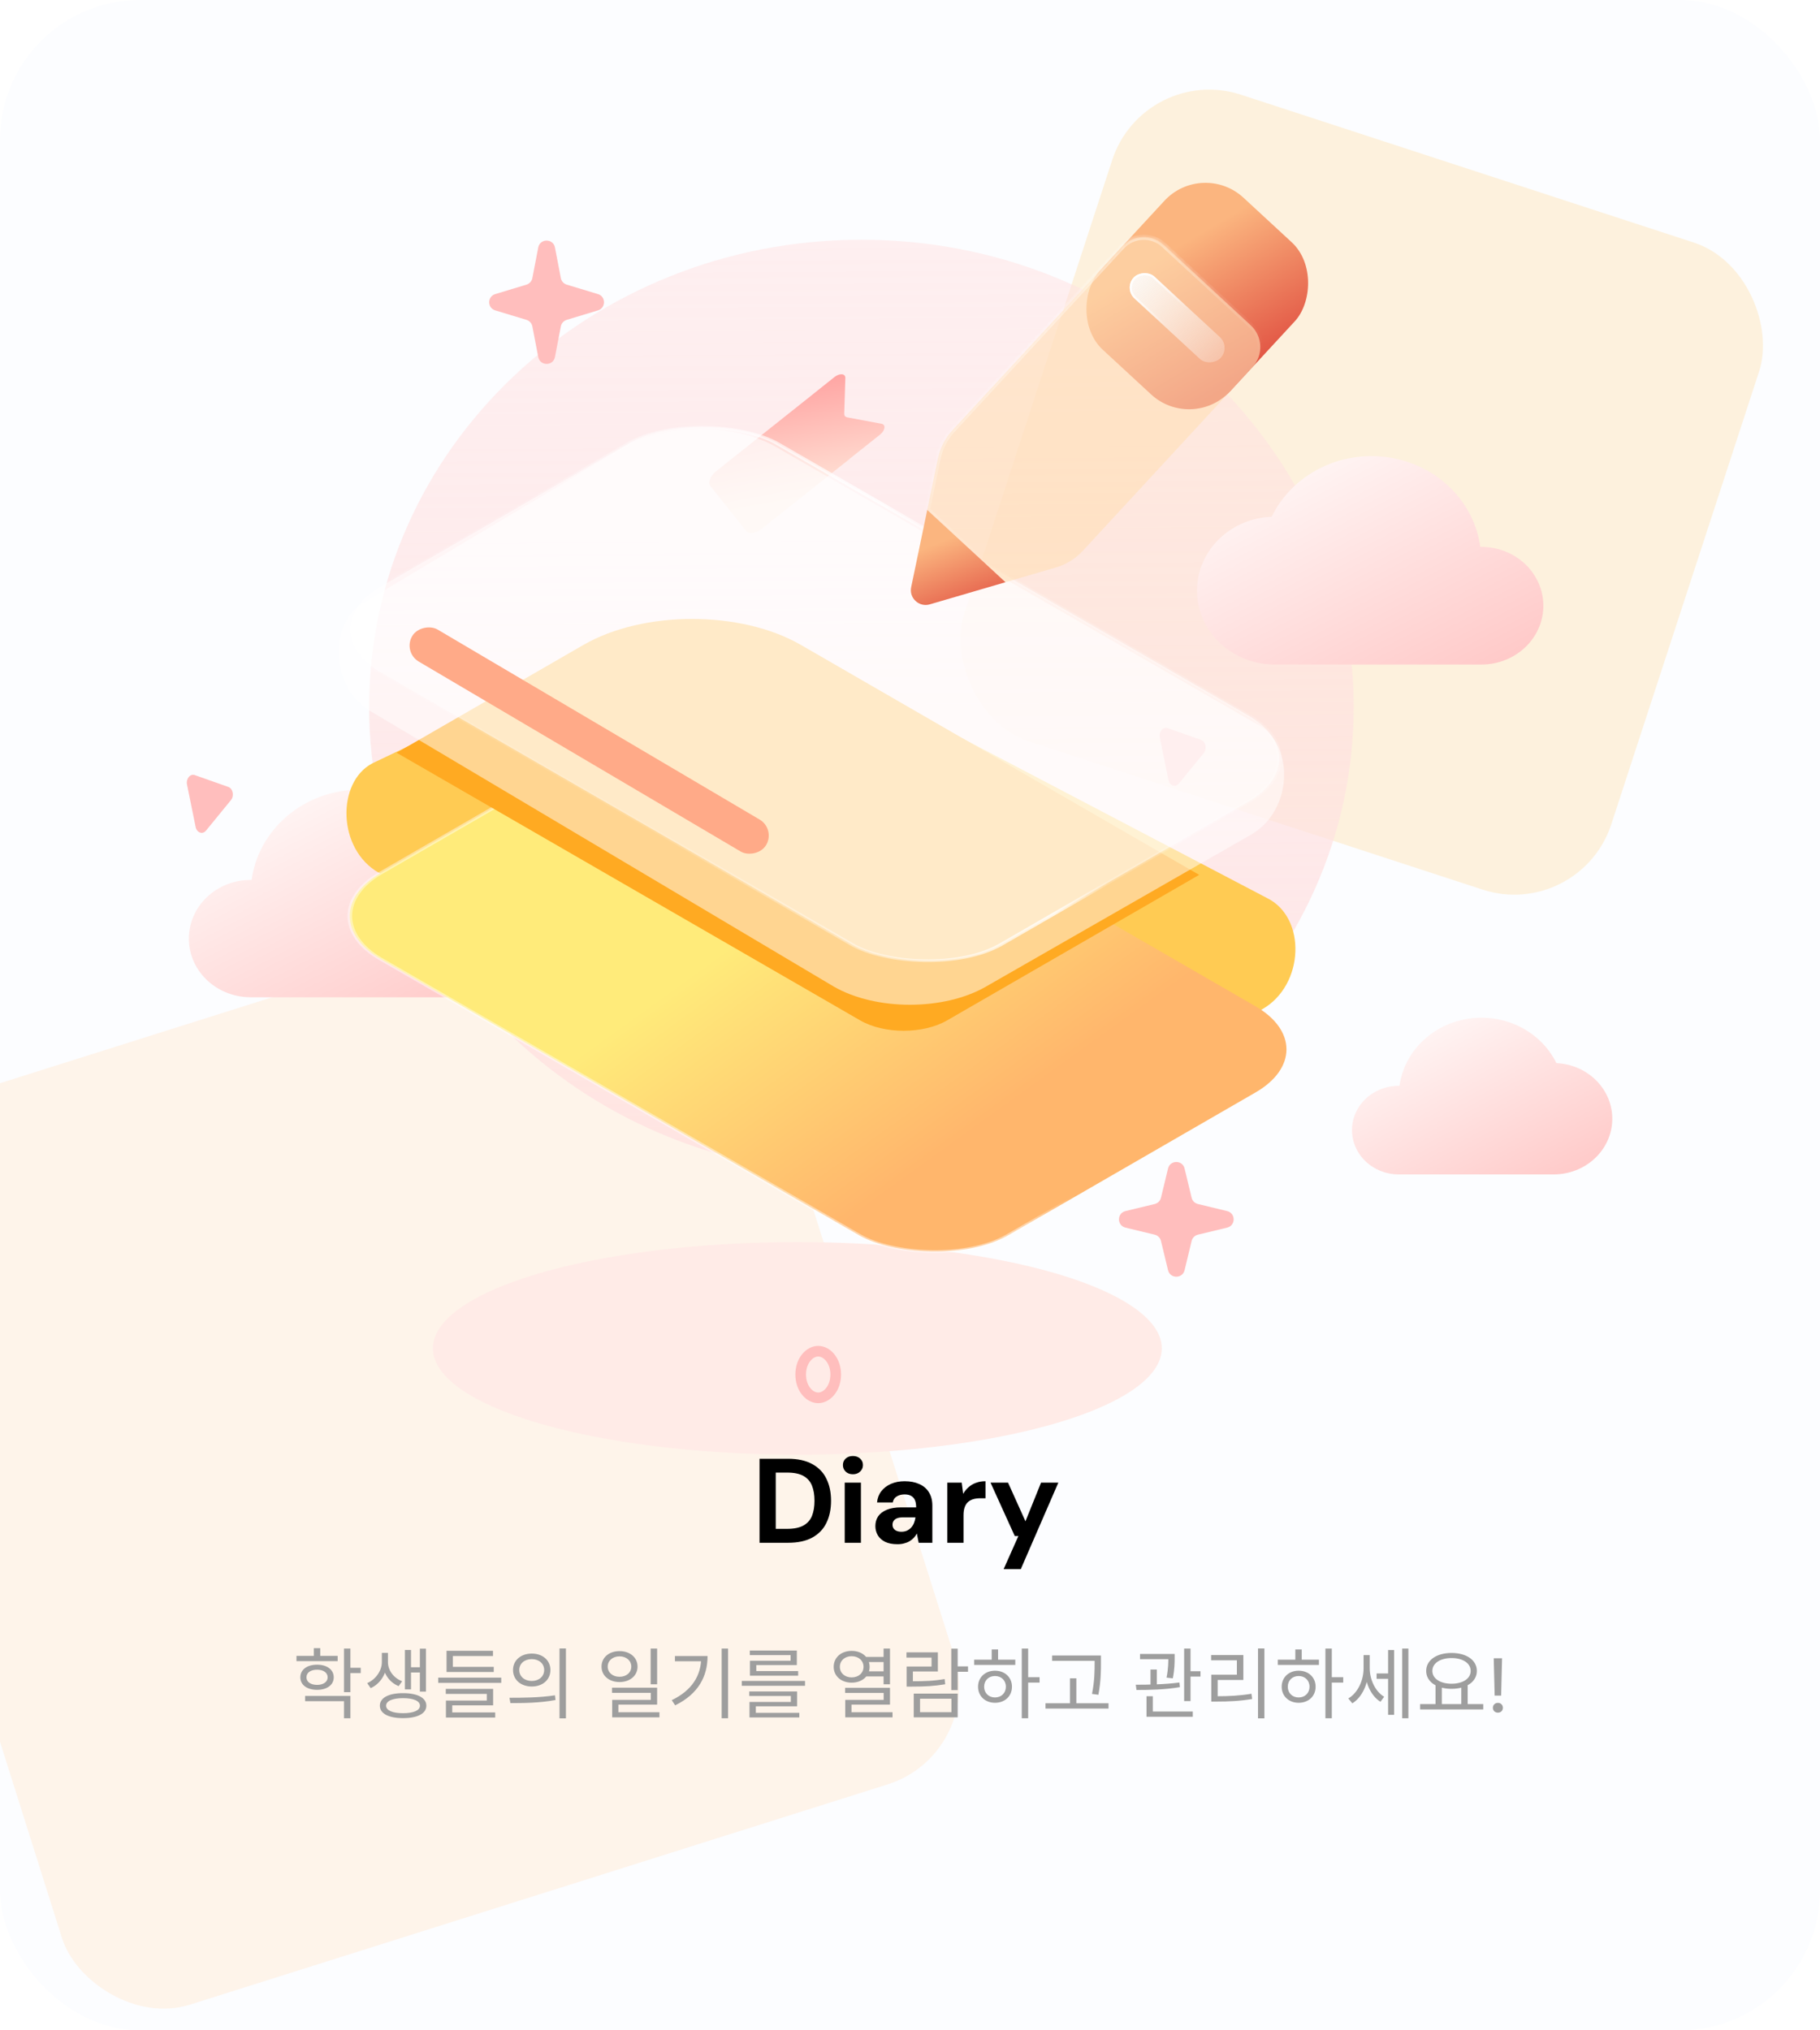 <svg width="260" height="290" viewBox="0 0 260 290" fill="none" xmlns="http://www.w3.org/2000/svg">
<g clip-path="url(#clip0_147_3863)">
<rect width="260" height="290" rx="20" fill="#FCFDFF"/>
<g opacity="0.8" filter="url(#filter0_f_147_3863)">
<rect x="-27" y="163.241" width="133.679" height="133.679" rx="14.583" transform="rotate(-17.519 -27 163.241)" fill="#FFF1E5"/>
</g>
<g opacity="0.8" filter="url(#filter1_f_147_3863)">
<rect x="163.412" y="9" width="97.221" height="97.221" rx="14.583" transform="rotate(18.079 163.412 9)" fill="#FFE0AB" fill-opacity="0.51"/>
</g>
<g filter="url(#filter2_f_147_3863)">
<ellipse cx="113.907" cy="192.59" rx="52.067" ry="15.179" fill="#FFEBE7"/>
</g>
<path d="M123.06 167.705C161.9 167.705 193.387 137.827 193.387 100.972C193.387 64.116 161.9 34.239 123.06 34.239C84.219 34.239 52.732 64.116 52.732 100.972C52.732 137.827 84.219 167.705 123.06 167.705Z" fill="url(#paint0_linear_147_3863)"/>
<path d="M193.141 161.41C193.141 163.091 193.844 164.703 195.097 165.891C196.349 167.08 198.048 167.747 199.819 167.747H221.991C224.176 167.737 226.269 166.917 227.826 165.462C229.383 164.008 230.28 162.035 230.326 159.962C230.372 157.89 229.564 155.882 228.073 154.367C226.582 152.852 224.526 151.949 222.344 151.851C221.268 149.651 219.469 147.842 217.217 146.695C214.965 145.548 212.382 145.125 209.855 145.49C207.328 145.855 204.994 146.987 203.204 148.718C201.413 150.448 200.262 152.683 199.924 155.087H199.824C198.054 155.086 196.356 155.751 195.103 156.937C193.85 158.122 193.144 159.731 193.141 161.41V161.41Z" fill="url(#paint1_linear_147_3863)"/>
<path d="M26.98 134.069C26.979 136.099 27.756 138.059 29.165 139.586C30.575 141.112 32.521 142.1 34.642 142.366C35.027 142.417 35.416 142.443 35.806 142.443H65.142C65.782 142.442 66.42 142.392 67.051 142.294C69.763 141.865 72.211 140.496 73.919 138.452C75.628 136.407 76.475 133.834 76.297 131.23C76.119 128.627 74.927 126.179 72.954 124.361C70.982 122.544 68.368 121.487 65.62 121.395C64.201 118.477 61.82 116.075 58.838 114.552C55.855 113.029 52.432 112.467 49.083 112.951C45.735 113.434 42.642 114.937 40.273 117.234C37.903 119.53 36.383 122.495 35.944 125.682H35.806C34.645 125.682 33.497 125.899 32.425 126.32C31.353 126.742 30.38 127.36 29.56 128.139C28.741 128.918 28.091 129.843 27.648 130.86C27.206 131.878 26.979 132.968 26.98 134.069V134.069Z" fill="url(#paint2_linear_147_3863)"/>
<path d="M165.689 105.356C165.519 104.519 166.138 103.762 166.801 103.995L171.59 105.683C172.25 105.916 172.459 106.958 171.967 107.561L168.406 111.92C167.913 112.523 167.088 112.236 166.918 111.402L165.689 105.356Z" fill="#FFBEBD"/>
<path d="M26.718 112.072C26.548 111.235 27.166 110.478 27.829 110.711L32.619 112.4C33.279 112.632 33.487 113.674 32.995 114.278L29.434 118.636C28.942 119.239 28.116 118.952 27.947 118.119L26.718 112.072Z" fill="#FFBEBD"/>
<path d="M76.892 35.35C77.145 34.035 79.027 34.035 79.28 35.35L80.121 39.723C80.207 40.166 80.531 40.526 80.963 40.657L85.424 42.007C86.575 42.356 86.575 43.986 85.424 44.334L80.963 45.685C80.531 45.816 80.207 46.175 80.121 46.619L79.28 50.992C79.027 52.306 77.145 52.306 76.892 50.992L76.05 46.619C75.965 46.175 75.641 45.816 75.209 45.685L70.748 44.334C69.597 43.986 69.597 42.356 70.748 42.007L75.209 40.657C75.641 40.526 75.965 40.166 76.05 39.723L76.892 35.35Z" fill="#FFBEBD"/>
<path d="M119.388 196.328C119.388 198.336 118.116 199.658 116.887 199.658C115.657 199.658 114.385 198.336 114.385 196.328C114.385 194.319 115.657 192.997 116.887 192.997C118.116 192.997 119.388 194.319 119.388 196.328Z" stroke="#FFBEBD" stroke-width="1.52"/>
<path d="M171.927 143.21C171.927 145.219 170.656 146.541 169.426 146.541C168.196 146.541 166.925 145.219 166.925 143.21C166.925 141.201 168.196 139.88 169.426 139.88C170.656 139.88 171.927 141.201 171.927 143.21Z" stroke="#FC9999" stroke-width="1.52"/>
<path d="M220.478 86.515C220.48 88.553 219.701 90.522 218.286 92.055C216.871 93.588 214.917 94.581 212.788 94.848C212.399 94.895 212.007 94.919 211.615 94.92H182.149C181.51 94.919 180.871 94.869 180.241 94.771C177.532 94.328 175.092 92.949 173.391 90.901C171.689 88.853 170.846 86.28 171.023 83.677C171.201 81.075 172.387 78.626 174.353 76.804C176.319 74.981 178.926 73.913 181.672 73.805C183.095 70.872 185.485 68.458 188.48 66.927C191.476 65.396 194.915 64.831 198.279 65.317C201.642 65.803 204.748 67.313 207.128 69.621C209.508 71.928 211.032 74.908 211.472 78.109H211.605C212.77 78.107 213.923 78.323 214.999 78.745C216.076 79.167 217.054 79.786 217.878 80.566C218.702 81.347 219.356 82.274 219.802 83.295C220.248 84.316 220.478 85.41 220.478 86.515Z" fill="url(#paint3_linear_147_3863)"/>
<path d="M166.862 166.903C167.162 165.662 168.926 165.662 169.226 166.903L170.234 171.078C170.341 171.521 170.687 171.867 171.13 171.974L175.305 172.982C176.546 173.282 176.546 175.046 175.305 175.346L171.13 176.354C170.687 176.461 170.341 176.807 170.234 177.25L169.226 181.425C168.926 182.666 167.162 182.666 166.862 181.425L165.854 177.25C165.747 176.807 165.401 176.461 164.958 176.354L160.783 175.346C159.542 175.046 159.542 173.282 160.783 172.982L164.958 171.974C165.401 171.867 165.747 171.521 165.854 171.078L166.862 166.903Z" fill="#FFBEBD"/>
<path d="M42.356 236.517H48.239V237.266H42.356V236.517ZM45.298 237.773C46.708 237.773 47.677 238.478 47.677 239.58C47.677 240.67 46.708 241.364 45.298 241.364C43.866 241.364 42.907 240.67 42.907 239.58C42.907 238.478 43.866 237.773 45.298 237.773ZM45.298 238.489C44.383 238.489 43.778 238.908 43.778 239.58C43.778 240.23 44.383 240.659 45.298 240.659C46.19 240.659 46.807 240.23 46.807 239.58C46.807 238.908 46.19 238.489 45.298 238.489ZM49.143 235.47H50.057V241.695H49.143V235.47ZM49.804 238.214H51.533V238.974H49.804V238.214ZM43.59 242.235H50.057V245.429H49.143V242.984H43.59V242.235ZM44.835 235.415H45.749V236.936H44.835V235.415ZM54.551 236.087H55.278V237.42C55.278 238.908 54.419 240.472 52.953 241.122L52.458 240.406C53.769 239.833 54.551 238.544 54.551 237.42V236.087ZM54.694 236.087H55.421V237.42C55.421 238.522 56.17 239.646 57.448 240.141L56.952 240.835C55.52 240.263 54.694 238.886 54.694 237.42V236.087ZM59.982 235.481H60.852V241.618H59.982V235.481ZM58.396 238.136H60.279V238.886H58.396V238.136ZM57.845 235.669H58.715V241.298H57.845V235.669ZM57.58 241.838C59.629 241.838 60.907 242.499 60.907 243.634C60.907 244.757 59.629 245.407 57.58 245.407C55.52 245.407 54.264 244.757 54.264 243.634C54.264 242.499 55.52 241.838 57.58 241.838ZM57.58 242.554C56.082 242.554 55.157 242.951 55.157 243.634C55.157 244.306 56.082 244.702 57.58 244.702C59.079 244.702 59.993 244.306 59.993 243.634C59.993 242.951 59.079 242.554 57.58 242.554ZM62.603 239.624H71.604V240.373H62.603V239.624ZM63.793 238.081H70.535V238.819H63.793V238.081ZM63.793 235.79H70.425V236.539H64.696V238.676H63.793V235.79ZM63.683 241.232H70.447V243.579H64.608V244.834H63.705V242.896H69.543V241.948H63.683V241.232ZM63.705 244.592H70.744V245.319H63.705V244.592ZM75.965 236.186C77.519 236.186 78.631 237.145 78.631 238.533C78.631 239.932 77.519 240.891 75.965 240.891C74.412 240.891 73.288 239.932 73.288 238.533C73.288 237.145 74.412 236.186 75.965 236.186ZM75.965 236.98C74.93 236.98 74.181 237.608 74.181 238.533C74.181 239.458 74.93 240.097 75.965 240.097C76.99 240.097 77.739 239.458 77.739 238.533C77.739 237.608 76.99 236.98 75.965 236.98ZM79.931 235.459H80.846V245.44H79.931V235.459ZM72.914 243.259L72.781 242.499C74.599 242.499 77.111 242.488 79.281 242.146L79.358 242.818C77.122 243.248 74.687 243.259 72.914 243.259ZM88.499 235.834C89.986 235.834 91.077 236.737 91.077 238.048C91.077 239.348 89.986 240.252 88.499 240.252C87.023 240.252 85.932 239.348 85.932 238.048C85.932 236.737 87.023 235.834 88.499 235.834ZM88.499 236.583C87.541 236.583 86.814 237.189 86.814 238.048C86.814 238.908 87.541 239.502 88.499 239.502C89.469 239.502 90.185 238.908 90.185 238.048C90.185 237.189 89.469 236.583 88.499 236.583ZM92.95 235.47H93.875V240.571H92.95V235.47ZM87.43 241.056H93.875V243.479H88.345V244.978H87.453V242.796H92.972V241.794H87.43V241.056ZM87.453 244.57H94.206V245.297H87.453V244.57ZM103.095 235.47H104.01V245.429H103.095V235.47ZM100.176 236.539H101.079C101.079 239.425 99.779 241.948 96.452 243.579L95.968 242.84C98.843 241.452 100.176 239.337 100.176 236.693V236.539ZM96.419 236.539H100.572V237.288H96.419V236.539ZM105.97 240.097H115.003V240.791H105.97V240.097ZM107.038 241.596H113.868V243.722H107.975V244.89H107.071V243.094H112.976V242.246H107.038V241.596ZM107.071 244.647H114.188V245.308H107.071V244.647ZM107.115 235.757H113.835V237.828H108.041V238.908H107.137V237.211H112.943V236.407H107.115V235.757ZM107.137 238.687H114.023V239.348H107.137V238.687ZM123.615 236.66H126.446V237.398H123.615V236.66ZM123.615 238.72H126.446V239.447H123.615V238.72ZM121.665 235.801C123.152 235.801 124.232 236.737 124.232 238.081C124.232 239.403 123.152 240.34 121.665 240.34C120.178 240.34 119.098 239.403 119.098 238.081C119.098 236.737 120.178 235.801 121.665 235.801ZM121.665 236.561C120.685 236.561 119.98 237.189 119.98 238.081C119.98 238.963 120.685 239.591 121.665 239.591C122.646 239.591 123.362 238.963 123.362 238.081C123.362 237.189 122.646 236.561 121.665 236.561ZM126.226 235.47H127.14V240.571H126.226V235.47ZM120.729 241.078H127.14V243.479H121.643V244.978H120.751V242.796H126.237V241.805H120.729V241.078ZM120.751 244.57H127.504V245.297H120.751V244.57ZM135.898 235.481H136.812V241.408H135.898V235.481ZM136.537 238.015H138.288V238.786H136.537V238.015ZM130.533 241.904H136.812V245.297H130.533V241.904ZM135.92 242.631H131.436V244.559H135.92V242.631ZM129.519 240.141H130.301C132.108 240.141 133.397 240.097 134.95 239.822L135.027 240.571C133.452 240.835 132.141 240.902 130.301 240.902H129.519V240.141ZM129.497 236.01H133.981V238.742H130.412V240.571H129.519V238.037H133.078V236.759H129.497V236.01ZM145.966 235.47H146.88V245.429H145.966V235.47ZM146.66 239.558H148.511V240.329H146.66V239.558ZM139.169 237.057H145.041V237.806H139.169V237.057ZM142.143 238.632C143.553 238.632 144.567 239.58 144.567 240.924C144.567 242.268 143.553 243.215 142.143 243.215C140.744 243.215 139.72 242.268 139.72 240.924C139.72 239.58 140.744 238.632 142.143 238.632ZM142.143 239.392C141.24 239.392 140.59 240.02 140.59 240.924C140.59 241.816 141.24 242.455 142.143 242.455C143.047 242.455 143.697 241.816 143.697 240.924C143.697 240.02 143.047 239.392 142.143 239.392ZM141.67 235.592H142.584V237.398H141.67V235.592ZM150.306 236.462H156.717V237.222H150.306V236.462ZM149.358 243.281H158.359V244.041H149.358V243.281ZM152.85 239.723H153.765V243.656H152.85V239.723ZM156.376 236.462H157.279V237.453C157.279 238.687 157.279 240.053 156.916 242.069L156.001 241.948C156.376 240.042 156.376 238.643 156.376 237.453V236.462ZM162.862 236.242H167.268V236.991H162.862V236.242ZM164.36 238.467H165.263V240.957H164.36V238.467ZM166.905 236.242H167.808V236.77C167.808 237.42 167.808 238.412 167.544 239.723L166.651 239.624C166.905 238.313 166.905 237.409 166.905 236.77V236.242ZM169.163 235.47H170.077V242.973H169.163V235.47ZM169.659 238.709H171.499V239.469H169.659V238.709ZM163.787 244.46H170.397V245.209H163.787V244.46ZM163.787 242.279H164.69V244.691H163.787V242.279ZM162.355 241.386L162.256 240.637C164.029 240.637 166.475 240.593 168.491 240.318L168.557 240.979C166.486 241.342 164.106 241.386 162.355 241.386ZM179.716 235.459H180.63V245.44H179.716V235.459ZM173.04 242.279H173.866C175.53 242.279 177.017 242.213 178.78 241.926L178.879 242.675C177.072 242.973 175.574 243.039 173.866 243.039H173.04V242.279ZM173.018 236.396H177.623V239.954H173.954V242.565H173.04V239.205H176.697V237.145H173.018V236.396ZM189.344 235.47H190.258V245.429H189.344V235.47ZM190.038 239.558H191.888V240.329H190.038V239.558ZM182.546 237.057H188.418V237.806H182.546V237.057ZM185.521 238.632C186.931 238.632 187.945 239.58 187.945 240.924C187.945 242.268 186.931 243.215 185.521 243.215C184.122 243.215 183.097 242.268 183.097 240.924C183.097 239.58 184.122 238.632 185.521 238.632ZM185.521 239.392C184.618 239.392 183.968 240.02 183.968 240.924C183.968 241.816 184.618 242.455 185.521 242.455C186.424 242.455 187.074 241.816 187.074 240.924C187.074 240.02 186.424 239.392 185.521 239.392ZM185.047 235.592H185.962V237.398H185.047V235.592ZM196.658 239.029H198.564V239.789H196.658V239.029ZM194.796 236.407H195.512V238.302C195.512 240.384 194.642 242.4 193.188 243.292L192.615 242.598C193.981 241.794 194.796 240.009 194.796 238.302V236.407ZM194.972 236.407H195.677V238.269C195.677 239.866 196.426 241.563 197.737 242.356L197.209 243.072C195.776 242.19 194.972 240.208 194.972 238.269V236.407ZM200.315 235.47H201.197V245.429H200.315V235.47ZM198.299 235.68H199.158V244.934H198.299V235.68ZM205.073 240.593H205.977V243.579H205.073V240.593ZM208.753 240.593H209.667V243.579H208.753V240.593ZM202.87 243.402H211.893V244.162H202.87V243.402ZM207.365 236.098C209.469 236.098 210.978 237.101 210.978 238.665C210.978 240.219 209.469 241.221 207.365 241.221C205.25 241.221 203.74 240.219 203.74 238.665C203.74 237.101 205.25 236.098 207.365 236.098ZM207.365 236.825C205.768 236.825 204.622 237.553 204.622 238.665C204.622 239.767 205.768 240.494 207.365 240.494C208.962 240.494 210.097 239.767 210.097 238.665C210.097 237.553 208.962 236.825 207.365 236.825ZM213.522 242.19L213.39 236.858H214.58L214.448 242.19H213.522ZM213.985 244.625C213.779 244.625 213.607 244.559 213.467 244.427C213.335 244.287 213.269 244.122 213.269 243.931C213.269 243.733 213.335 243.568 213.467 243.435C213.607 243.296 213.779 243.226 213.985 243.226C214.198 243.226 214.371 243.296 214.503 243.435C214.635 243.568 214.701 243.733 214.701 243.931C214.701 244.122 214.635 244.287 214.503 244.427C214.371 244.559 214.198 244.625 213.985 244.625Z" fill="#9E9E9E"/>
<path d="M108.508 220.36V208.364H112.586C113.98 208.364 115.128 208.616 116.031 209.118C116.945 209.61 117.619 210.307 118.053 211.209C118.498 212.1 118.721 213.151 118.721 214.362C118.721 215.573 118.498 216.63 118.053 217.533C117.619 218.424 116.945 219.121 116.031 219.623C115.128 220.114 113.974 220.36 112.569 220.36H108.508ZM110.821 218.372H112.449C113.432 218.372 114.208 218.212 114.78 217.892C115.351 217.573 115.756 217.116 115.996 216.521C116.236 215.916 116.356 215.196 116.356 214.362C116.356 213.517 116.236 212.797 115.996 212.203C115.756 211.597 115.351 211.135 114.78 210.815C114.208 210.495 113.432 210.335 112.449 210.335H110.821V218.372ZM120.674 220.36V211.775H122.988V220.36H120.674ZM121.84 210.575C121.417 210.575 121.074 210.449 120.812 210.198C120.549 209.947 120.417 209.632 120.417 209.255C120.417 208.878 120.549 208.57 120.812 208.33C121.074 208.09 121.417 207.97 121.84 207.97C122.262 207.97 122.605 208.09 122.868 208.33C123.142 208.57 123.279 208.878 123.279 209.255C123.279 209.632 123.142 209.947 122.868 210.198C122.605 210.449 122.262 210.575 121.84 210.575ZM128.222 220.566C127.502 220.566 126.908 220.452 126.44 220.223C125.971 219.983 125.623 219.669 125.395 219.28C125.166 218.881 125.052 218.446 125.052 217.978C125.052 217.453 125.183 216.99 125.446 216.59C125.72 216.19 126.131 215.876 126.68 215.647C127.228 215.419 127.914 215.305 128.736 215.305H130.878C130.878 214.882 130.821 214.539 130.707 214.277C130.593 214.002 130.41 213.797 130.159 213.66C129.919 213.523 129.604 213.454 129.216 213.454C128.782 213.454 128.411 213.551 128.102 213.745C127.794 213.928 127.605 214.214 127.537 214.602H125.292C125.349 213.985 125.549 213.454 125.892 213.008C126.246 212.551 126.708 212.197 127.28 211.946C127.862 211.695 128.513 211.569 129.233 211.569C130.044 211.569 130.747 211.706 131.341 211.98C131.935 212.243 132.392 212.637 132.712 213.163C133.032 213.677 133.192 214.305 133.192 215.048V220.36H131.238L130.981 219.041C130.855 219.269 130.707 219.475 130.536 219.657C130.364 219.84 130.164 220 129.936 220.137C129.707 220.274 129.45 220.377 129.165 220.446C128.879 220.526 128.565 220.566 128.222 220.566ZM128.771 218.784C129.068 218.784 129.33 218.732 129.559 218.629C129.799 218.515 130.004 218.367 130.176 218.184C130.347 217.99 130.478 217.772 130.57 217.533C130.673 217.281 130.741 217.018 130.776 216.744V216.727H129.01C128.656 216.727 128.365 216.773 128.136 216.864C127.919 216.956 127.759 217.081 127.657 217.241C127.554 217.39 127.502 217.567 127.502 217.772C127.502 217.99 127.554 218.172 127.657 218.321C127.759 218.469 127.908 218.584 128.102 218.664C128.296 218.744 128.519 218.784 128.771 218.784ZM135.333 220.36V211.775H137.39L137.595 213.368C137.812 212.991 138.075 212.671 138.384 212.409C138.692 212.134 139.046 211.929 139.446 211.792C139.846 211.643 140.291 211.569 140.783 211.569V214.002H140.046C139.692 214.002 139.366 214.042 139.069 214.122C138.783 214.202 138.532 214.334 138.315 214.516C138.098 214.699 137.932 214.951 137.818 215.27C137.704 215.579 137.647 215.962 137.647 216.419V220.36H135.333ZM143.375 224.13L145.483 219.4H144.968L141.507 211.775H144.009L146.494 217.293L148.721 211.775H151.189L145.825 224.13H143.375Z" fill="black"/>
<path d="M101.483 69.423L106.586 75.841C106.776 76.079 107.12 76.18 107.543 76.119C107.966 76.058 108.433 75.842 108.841 75.517L121.341 65.579L121.332 65.568L125.722 62.078C125.891 61.943 126.037 61.785 126.147 61.619C126.256 61.453 126.325 61.284 126.347 61.129C126.368 60.974 126.342 60.838 126.27 60.733C126.198 60.629 126.084 60.559 125.937 60.532L121.018 59.611C120.885 59.585 120.778 59.525 120.706 59.435C120.635 59.344 120.6 59.227 120.605 59.091L120.763 53.986C120.767 53.837 120.724 53.711 120.638 53.619C120.551 53.527 120.424 53.472 120.268 53.459C120.112 53.446 119.933 53.475 119.747 53.545C119.561 53.614 119.375 53.721 119.207 53.855L114.81 57.364L102.305 67.306C101.9 67.63 101.586 68.034 101.432 68.431C101.278 68.827 101.296 69.184 101.483 69.423V69.423Z" fill="url(#paint4_linear_147_3863)"/>
<path d="M54.158 124.685C48.158 121.329 48.069 111.726 53.184 109.034L89.509 91.713C95.519 88.243 105.262 88.243 111.272 91.713L181.064 128.303C186.629 131.085 186.369 140.664 180.36 144.133L144.338 163.689C138.328 167.158 128.585 167.158 122.575 163.689L54.158 124.685Z" fill="#FFCB53"/>
<g filter="url(#filter3_d_147_3863)">
<rect x="0.466" width="65.41" height="103.503" rx="12.295" transform="matrix(0.866 -0.5 0.866 0.5 43.336 113.122)" fill="url(#paint5_linear_147_3863)" stroke="url(#paint6_linear_147_3863)" stroke-width="0.538"/>
</g>
<g filter="url(#filter4_d_147_3863)">
<path d="M56.664 101.416L83.335 86.019C91.92 81.063 105.84 81.063 114.425 86.019L171.309 118.858L135.31 139.639C131.876 141.622 126.308 141.622 122.874 139.639L56.664 101.416Z" fill="#FFAA22"/>
</g>
<g filter="url(#filter5_b_147_3863)">
<path d="M53.04 101.652C47.04 98.296 46.95 88.693 52.066 86.001L89.119 63.858C95.128 60.389 104.872 60.389 110.882 63.858L179.455 103.372C185.019 106.154 184.76 115.733 178.751 119.203L140.867 140.912C134.857 144.381 125.113 144.381 119.104 140.912L53.04 101.652Z" fill="white" fill-opacity="0.5"/>
</g>
<g filter="url(#filter6_b_147_3863)">
<rect x="0.466" width="65.41" height="102.282" rx="12.295" transform="matrix(0.866 -0.5 0.866 0.5 43.371 90.147)" fill="white" fill-opacity="0.5" stroke="url(#paint7_linear_147_3863)" stroke-width="0.538"/>
</g>
<rect x="57.535" y="93.146" width="5.308" height="58.713" rx="2.654" transform="rotate(-59.462 57.535 93.146)" fill="#FFAA88"/>
<g clip-path="url(#clip1_147_3863)">
<rect x="171.762" y="22.811" width="25.364" height="29.591" rx="7.995" transform="rotate(42.727 171.762 22.811)" fill="url(#paint8_linear_147_3863)"/>
<g filter="url(#filter7_b_147_3863)">
<mask id="path-25-inside-1_147_3863" fill="white">
<path d="M160.288 35.232C161.873 33.517 164.547 33.411 166.262 34.995L178.683 46.468C180.398 48.052 180.505 50.727 178.92 52.442L154.695 78.669C153.655 79.795 152.329 80.617 150.858 81.047L143.643 83.158L132.464 72.832L133.997 65.473C134.309 63.972 135.023 62.585 136.063 61.46L160.288 35.232Z"/>
</mask>
<path d="M160.288 35.232C161.873 33.517 164.547 33.411 166.262 34.995L178.683 46.468C180.398 48.052 180.505 50.727 178.92 52.442L154.695 78.669C153.655 79.795 152.329 80.617 150.858 81.047L143.643 83.158L132.464 72.832L133.997 65.473C134.309 63.972 135.023 62.585 136.063 61.46L160.288 35.232Z" fill="#FFE0B5" fill-opacity="0.6"/>
<path d="M166.262 34.995L166.008 35.27L166.008 35.27L166.262 34.995ZM160.288 35.232L160.013 34.978L160.013 34.978L160.288 35.232ZM178.683 46.468L178.429 46.743L178.429 46.743L178.683 46.468ZM178.92 52.442L179.196 52.696L179.196 52.696L178.92 52.442ZM154.695 78.669L154.42 78.415L154.42 78.415L154.695 78.669ZM150.858 81.047L150.964 81.407L150.964 81.407L150.858 81.047ZM143.643 83.158L143.389 83.433L143.545 83.577L143.749 83.518L143.643 83.158ZM132.464 72.832L132.098 72.756L132.055 72.964L132.21 73.108L132.464 72.832ZM133.997 65.473L133.63 65.396L133.63 65.396L133.997 65.473ZM136.063 61.46L135.788 61.206L135.788 61.206L136.063 61.46ZM166.516 34.72C164.649 32.995 161.738 33.111 160.013 34.978L160.564 35.486C162.007 33.923 164.445 33.826 166.008 35.27L166.516 34.72ZM178.937 46.193L166.516 34.72L166.008 35.27L178.429 46.743L178.937 46.193ZM179.196 52.696C180.92 50.829 180.804 47.917 178.937 46.193L178.429 46.743C179.992 48.187 180.089 50.624 178.645 52.188L179.196 52.696ZM154.97 78.924L179.196 52.696L178.645 52.188L154.42 78.415L154.97 78.924ZM150.964 81.407C152.499 80.957 153.884 80.099 154.97 78.924L154.42 78.415C153.426 79.491 152.159 80.277 150.753 80.688L150.964 81.407ZM143.749 83.518L150.964 81.407L150.753 80.688L143.538 82.799L143.749 83.518ZM143.898 82.883L132.718 72.557L132.21 73.108L143.389 83.433L143.898 82.883ZM135.788 61.206C134.702 62.381 133.956 63.83 133.63 65.396L134.363 65.549C134.662 64.115 135.344 62.79 136.338 61.714L135.788 61.206ZM160.013 34.978L135.788 61.206L136.338 61.714L160.564 35.486L160.013 34.978ZM132.831 72.909L134.363 65.549L133.63 65.396L132.098 72.756L132.831 72.909Z" fill="url(#paint9_linear_147_3863)" mask="url(#path-25-inside-1_147_3863)"/>
</g>
<g filter="url(#filter8_b_147_3863)">
<rect width="16.909" height="4.227" rx="2.114" transform="matrix(-0.735 -0.679 -0.679 0.735 175.814 49.574)" fill="url(#paint10_linear_147_3863)" fill-opacity="0.9"/>
<rect x="-0.212" y="0.008" width="16.61" height="3.928" rx="1.964" transform="matrix(-0.735 -0.679 -0.679 0.735 175.453 49.432)" stroke="url(#paint11_linear_147_3863)" stroke-width="0.3"/>
</g>
<path d="M143.644 83.159L132.464 72.833L130.167 83.863C129.842 85.425 131.299 86.77 132.83 86.322L143.644 83.159Z" fill="url(#paint12_linear_147_3863)"/>
</g>
</g>
<defs>
<filter id="filter0_f_147_3863" x="-31.861" y="118.139" width="177.442" height="177.442" filterUnits="userSpaceOnUse" color-interpolation-filters="sRGB">
<feFlood flood-opacity="0" result="BackgroundImageFix"/>
<feBlend mode="normal" in="SourceGraphic" in2="BackgroundImageFix" result="shape"/>
<feGaussianBlur stdDeviation="2.431" result="effect1_foregroundBlur_147_3863"/>
</filter>
<filter id="filter1_f_147_3863" x="128.381" y="4.139" width="132.314" height="132.314" filterUnits="userSpaceOnUse" color-interpolation-filters="sRGB">
<feFlood flood-opacity="0" result="BackgroundImageFix"/>
<feBlend mode="normal" in="SourceGraphic" in2="BackgroundImageFix" result="shape"/>
<feGaussianBlur stdDeviation="2.431" result="effect1_foregroundBlur_147_3863"/>
</filter>
<filter id="filter2_f_147_3863" x="48.514" y="164.085" width="130.786" height="57.01" filterUnits="userSpaceOnUse" color-interpolation-filters="sRGB">
<feFlood flood-opacity="0" result="BackgroundImageFix"/>
<feBlend mode="normal" in="SourceGraphic" in2="BackgroundImageFix" result="shape"/>
<feGaussianBlur stdDeviation="6.663" result="effect1_foregroundBlur_147_3863"/>
</filter>
<filter id="filter3_d_147_3863" x="35.288" y="83.596" width="163.19" height="109.939" filterUnits="userSpaceOnUse" color-interpolation-filters="sRGB">
<feFlood flood-opacity="0" result="BackgroundImageFix"/>
<feColorMatrix in="SourceAlpha" type="matrix" values="0 0 0 0 0 0 0 0 0 0 0 0 0 0 0 0 0 0 127 0" result="hardAlpha"/>
<feOffset dy="17.949"/>
<feGaussianBlur stdDeviation="7.18"/>
<feComposite in2="hardAlpha" operator="out"/>
<feColorMatrix type="matrix" values="0 0 0 0 1 0 0 0 0 0.694 0 0 0 0 0.344 0 0 0 0.5 0"/>
<feBlend mode="normal" in2="BackgroundImageFix" result="effect1_dropShadow_147_3863"/>
<feBlend mode="normal" in="SourceGraphic" in2="effect1_dropShadow_147_3863" result="shape"/>
</filter>
<filter id="filter4_d_147_3863" x="48.766" y="80.507" width="130.44" height="74.62" filterUnits="userSpaceOnUse" color-interpolation-filters="sRGB">
<feFlood flood-opacity="0" result="BackgroundImageFix"/>
<feColorMatrix in="SourceAlpha" type="matrix" values="0 0 0 0 0 0 0 0 0 0 0 0 0 0 0 0 0 0 127 0" result="hardAlpha"/>
<feOffset dy="6.103"/>
<feGaussianBlur stdDeviation="3.949"/>
<feComposite in2="hardAlpha" operator="out"/>
<feColorMatrix type="matrix" values="0 0 0 0 1 0 0 0 0 0.31 0 0 0 0 0.188 0 0 0 1 0"/>
<feBlend mode="normal" in2="BackgroundImageFix" result="effect1_dropShadow_147_3863"/>
<feBlend mode="normal" in="SourceGraphic" in2="effect1_dropShadow_147_3863" result="shape"/>
</filter>
<filter id="filter5_b_147_3863" x="41.195" y="54.076" width="149.435" height="96.617" filterUnits="userSpaceOnUse" color-interpolation-filters="sRGB">
<feFlood flood-opacity="0" result="BackgroundImageFix"/>
<feGaussianBlur in="BackgroundImageFix" stdDeviation="3.59"/>
<feComposite in2="SourceAlpha" operator="in" result="effect1_backgroundBlur_147_3863"/>
<feBlend mode="normal" in="SourceGraphic" in2="effect1_backgroundBlur_147_3863" result="shape"/>
</filter>
<filter id="filter6_b_147_3863" x="42.503" y="53.442" width="147.773" height="91.379" filterUnits="userSpaceOnUse" color-interpolation-filters="sRGB">
<feFlood flood-opacity="0" result="BackgroundImageFix"/>
<feGaussianBlur in="BackgroundImageFix" stdDeviation="3.59"/>
<feComposite in2="SourceAlpha" operator="in" result="effect1_backgroundBlur_147_3863"/>
<feBlend mode="normal" in="SourceGraphic" in2="effect1_backgroundBlur_147_3863" result="shape"/>
</filter>
<filter id="filter7_b_147_3863" x="124.47" y="25.878" width="63.568" height="65.275" filterUnits="userSpaceOnUse" color-interpolation-filters="sRGB">
<feFlood flood-opacity="0" result="BackgroundImageFix"/>
<feGaussianBlur in="BackgroundImageFix" stdDeviation="3.997"/>
<feComposite in2="SourceAlpha" operator="in" result="effect1_backgroundBlur_147_3863"/>
<feBlend mode="normal" in="SourceGraphic" in2="effect1_backgroundBlur_147_3863" result="shape"/>
</filter>
<filter id="filter8_b_147_3863" x="145.409" y="22.984" width="45.522" height="44.811" filterUnits="userSpaceOnUse" color-interpolation-filters="sRGB">
<feFlood flood-opacity="0" result="BackgroundImageFix"/>
<feGaussianBlur in="BackgroundImageFix" stdDeviation="7.995"/>
<feComposite in2="SourceAlpha" operator="in" result="effect1_backgroundBlur_147_3863"/>
<feBlend mode="normal" in="SourceGraphic" in2="effect1_backgroundBlur_147_3863" result="shape"/>
</filter>
<linearGradient id="paint0_linear_147_3863" x1="122.517" y1="12.509" x2="123.815" y2="246.866" gradientUnits="userSpaceOnUse">
<stop stop-color="#FFE1E1" stop-opacity="0.45"/>
<stop offset="1" stop-color="#FFE1E0"/>
</linearGradient>
<linearGradient id="paint1_linear_147_3863" x1="223.271" y1="177.402" x2="206.215" y2="144.613" gradientUnits="userSpaceOnUse">
<stop stop-color="#FFBEBD"/>
<stop offset="1" stop-color="#FFF6F5"/>
</linearGradient>
<linearGradient id="paint2_linear_147_3863" x1="66.957" y1="155.235" x2="44.373" y2="111.764" gradientUnits="userSpaceOnUse">
<stop stop-color="#FFBEBD"/>
<stop offset="1" stop-color="#FFF6F5"/>
</linearGradient>
<linearGradient id="paint3_linear_147_3863" x1="211.088" y1="107.761" x2="188.407" y2="64.144" gradientUnits="userSpaceOnUse">
<stop stop-color="#FFBEBD"/>
<stop offset="1" stop-color="#FFF6F5"/>
</linearGradient>
<linearGradient id="paint4_linear_147_3863" x1="119.61" y1="50.27" x2="123.371" y2="70.062" gradientUnits="userSpaceOnUse">
<stop stop-color="#FF9999"/>
<stop offset="1" stop-color="#FFE7DA"/>
</linearGradient>
<linearGradient id="paint5_linear_147_3863" x1="12.367" y1="87.082" x2="7.375" y2="41.888" gradientUnits="userSpaceOnUse">
<stop stop-color="#FFB66C"/>
<stop offset="1" stop-color="#FFEB7A"/>
</linearGradient>
<linearGradient id="paint6_linear_147_3863" x1="5.714" y1="42.32" x2="45.924" y2="66.224" gradientUnits="userSpaceOnUse">
<stop stop-color="white" stop-opacity="0.43"/>
<stop offset="0.847" stop-color="white" stop-opacity="0.44"/>
<stop offset="1" stop-color="white" stop-opacity="0"/>
</linearGradient>
<linearGradient id="paint7_linear_147_3863" x1="7.96" y1="45.044" x2="49.663" y2="70.355" gradientUnits="userSpaceOnUse">
<stop stop-color="white" stop-opacity="0.09"/>
<stop offset="0.847" stop-color="white" stop-opacity="0.79"/>
<stop offset="1" stop-color="white" stop-opacity="0.17"/>
</linearGradient>
<linearGradient id="paint8_linear_147_3863" x1="179.078" y1="29.284" x2="199.101" y2="35.186" gradientUnits="userSpaceOnUse">
<stop stop-color="#FBB57F"/>
<stop offset="1" stop-color="#E15242"/>
</linearGradient>
<linearGradient id="paint9_linear_147_3863" x1="127.98" y1="34.729" x2="162.376" y2="81.095" gradientUnits="userSpaceOnUse">
<stop stop-color="white"/>
<stop offset="0.766" stop-color="white" stop-opacity="0"/>
</linearGradient>
<linearGradient id="paint10_linear_147_3863" x1="17.232" y1="2.357" x2="-7.174" y2="1.736" gradientUnits="userSpaceOnUse">
<stop stop-color="#FCFDFE"/>
<stop offset="1" stop-color="#FCFDFE" stop-opacity="0"/>
</linearGradient>
<linearGradient id="paint11_linear_147_3863" x1="16.724" y1="2.907" x2="8.455" y2="4.227" gradientUnits="userSpaceOnUse">
<stop stop-color="white"/>
<stop offset="1" stop-color="white" stop-opacity="0"/>
</linearGradient>
<linearGradient id="paint12_linear_147_3863" x1="134.103" y1="77.529" x2="138.34" y2="88.464" gradientUnits="userSpaceOnUse">
<stop stop-color="#FBB57F"/>
<stop offset="1" stop-color="#E15242"/>
</linearGradient>
<clipPath id="clip0_147_3863">
<rect width="260" height="290" rx="20" fill="white"/>
</clipPath>
<clipPath id="clip1_147_3863">
<rect width="97.903" height="74.066" fill="white" transform="translate(111 14.147)"/>
</clipPath>
</defs>
</svg>
